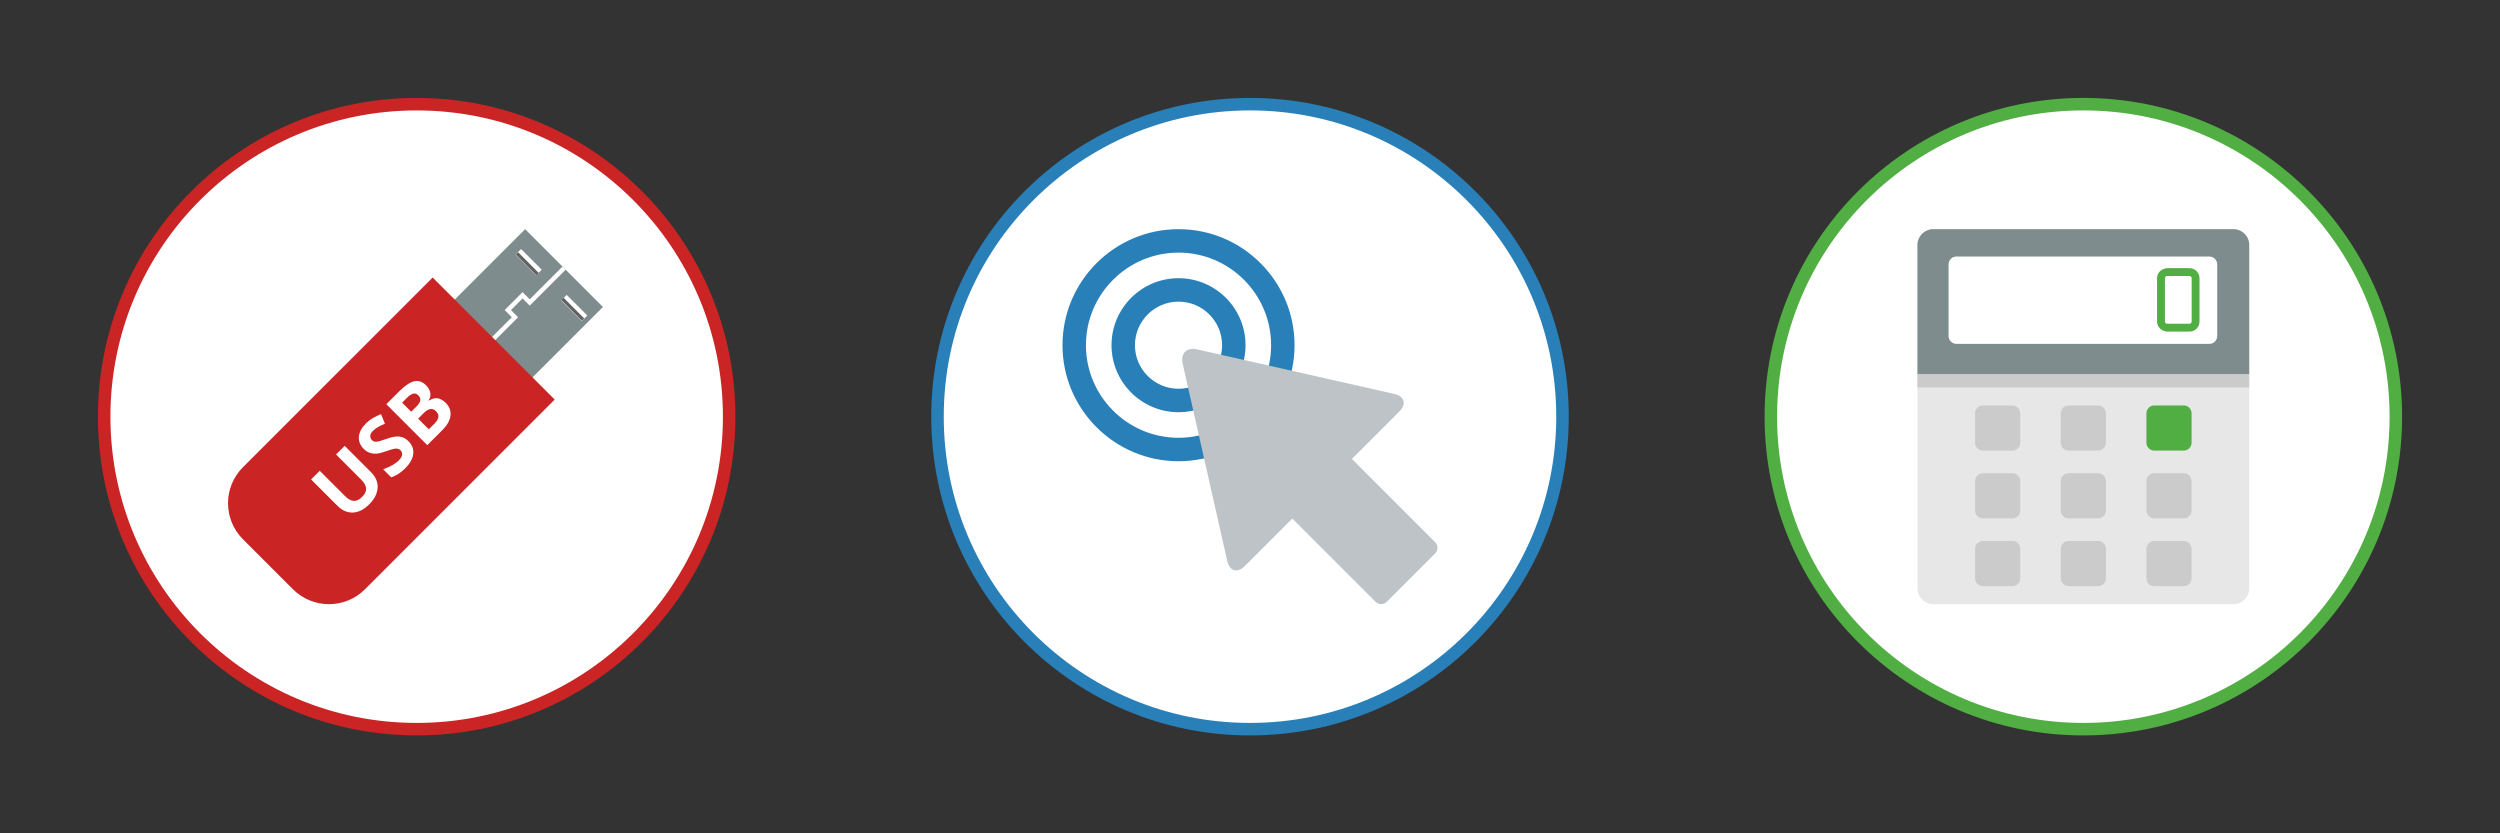 <?xml version="1.0" encoding="iso-8859-1"?>
<!-- Generator: Adobe Illustrator 18.1.1, SVG Export Plug-In . SVG Version: 6.00 Build 0)  -->
<svg version="1.1" id="Layer_1" xmlns="http://www.w3.org/2000/svg" xmlns:xlink="http://www.w3.org/1999/xlink" x="0px" y="0px"
	 viewBox="0 0 600 200" style="enable-background:new 0 0 600 200;" xml:space="preserve">
<rect x="0" y="0" width="600" height="200" fill="#333333" stroke="none"/>
<g>
	<rect y="0" style="fill:none;" width="200" height="200"/>
	<rect x="200" y="0" style="fill:none;" width="200" height="200"/>
	<rect x="400" y="0" style="fill:none;" width="200" height="200"/>
	<g>
		<circle style="fill:#FFFFFF;stroke:#CA2424;stroke-width:3;stroke-miterlimit:10;" cx="100" cy="100.001" r="75"/>
		<g>
			
				<rect x="114.744" y="59.685" transform="matrix(0.707 -0.707 0.707 0.707 -14.393 111.032)" style="fill:#7F8C8D;" width="24.19" height="26.412"/>
			<polygon style="fill:#FFFFFF;" points="133.46,65.519 131.476,67.499 129.92,69.054 127.136,71.841 126.169,70.873 
				125.413,70.121 124.661,70.873 123.267,72.269 121.874,73.661 121.121,74.414 121.874,75.168 122.843,76.136 121.449,77.526 
				117.909,81.065 118.665,81.821 122.202,78.28 123.595,76.889 124.349,76.137 123.595,75.38 122.629,74.415 124.02,73.02 
				125.413,71.628 126.383,72.594 127.136,73.35 127.89,72.594 130.673,69.81 132.229,68.255 134.214,66.273 135.769,64.718 
				135.012,63.962 			"/>
			
				<rect x="125.967" y="59.43" transform="matrix(0.707 -0.707 0.707 0.707 -7.335 108.146)" style="fill:#FFFFFF;" width="1.877" height="6.998"/>
			
				<rect x="136.878" y="70.343" transform="matrix(0.707 -0.707 0.707 0.707 -11.83 119.136)" style="fill:#FFFFFF;" width="1.878" height="6.994"/>
			
				<rect x="137.077" y="70.691" transform="matrix(0.708 -0.706 0.706 0.708 -12.254 118.74)" style="fill:#616161;" width="0.784" height="6.996"/>
			
				<rect x="126.167" y="59.78" transform="matrix(0.709 -0.705 0.705 0.709 -7.802 107.648)" style="fill:#616161;" width="0.78" height="6.997"/>
			<path style="fill:#CA2424;" d="M133.129,95.893l-45.524,45.525c-4.776,4.776-12.523,4.778-17.301,0l-11.993-11.993
				c-4.775-4.775-4.775-12.523,0-17.299l45.526-45.525L133.129,95.893z"/>
			<g>
				<path style="fill:#FFFFFF;" d="M82.727,107l6.359,6.362c0.724,0.725,1.202,1.524,1.422,2.393
					c0.223,0.872,0.171,1.762-0.15,2.666c-0.322,0.908-0.902,1.777-1.741,2.615c-1.263,1.263-2.571,1.921-3.916,1.974
					c-1.346,0.049-2.584-0.487-3.708-1.613l-6.335-6.33l2.079-2.076l6.015,6.015c0.759,0.756,1.467,1.161,2.127,1.211
					c0.659,0.049,1.343-0.279,2.046-0.983c0.679-0.679,0.993-1.354,0.946-2.015c-0.05-0.664-0.453-1.375-1.219-2.141l-6.002-6.002
					L82.727,107z"/>
				<path style="fill:#FFFFFF;" d="M98.036,105.891c0.887,0.887,1.266,1.906,1.138,3.055c-0.129,1.15-0.759,2.291-1.901,3.432
					c-1.048,1.048-2.172,1.781-3.373,2.193l-1.936-1.936c0.959-0.368,1.73-0.72,2.309-1.059c0.579-0.339,1.061-0.698,1.445-1.08
					c0.455-0.458,0.718-0.894,0.788-1.315c0.069-0.418-0.069-0.799-0.413-1.147c-0.193-0.189-0.418-0.307-0.677-0.349
					c-0.258-0.047-0.558-0.033-0.908,0.038c-0.346,0.07-0.993,0.272-1.939,0.607c-0.885,0.321-1.605,0.5-2.164,0.54
					c-0.561,0.041-1.103-0.022-1.626-0.19c-0.526-0.164-1.018-0.479-1.48-0.94c-0.869-0.869-1.26-1.848-1.167-2.934
					c0.093-1.086,0.657-2.149,1.697-3.191c0.512-0.514,1.061-0.938,1.646-1.279c0.584-0.346,1.241-0.659,1.965-0.946l0.947,2.293
					c-0.737,0.308-1.323,0.593-1.751,0.852c-0.426,0.256-0.807,0.55-1.137,0.882c-0.394,0.394-0.608,0.789-0.634,1.181
					c-0.025,0.396,0.109,0.74,0.404,1.037c0.183,0.183,0.388,0.302,0.608,0.352c0.223,0.052,0.488,0.047,0.803-0.01
					c0.313-0.059,0.986-0.269,2.009-0.631c1.359-0.48,2.429-0.667,3.21-0.568C96.684,104.878,97.397,105.252,98.036,105.891z"/>
				<path style="fill:#FFFFFF;" d="M92.718,97.008l3.06-3.058c1.392-1.392,2.606-2.204,3.631-2.438
					c1.022-0.234,1.969,0.083,2.836,0.949c0.587,0.587,0.929,1.204,1.033,1.858c0.099,0.651-0.039,1.244-0.421,1.776l0.067,0.067
					c0.761-0.482,1.468-0.673,2.125-0.568c0.661,0.107,1.305,0.475,1.934,1.107c0.896,0.896,1.271,1.923,1.128,3.07
					c-0.146,1.149-0.773,2.279-1.886,3.392l-3.678,3.677L92.718,97.008z M98.696,98.82l1.208-1.21
					c0.565-0.566,0.888-1.062,0.963-1.489c0.08-0.428-0.083-0.845-0.484-1.247c-0.378-0.378-0.785-0.51-1.224-0.397
					c-0.439,0.112-0.956,0.466-1.554,1.062l-1.095,1.095L98.696,98.82z M100.35,100.472l2.56,2.56l1.357-1.357
					c0.575-0.574,0.889-1.105,0.942-1.6c0.055-0.494-0.143-0.965-0.596-1.416c-0.815-0.818-1.808-0.641-2.974,0.525L100.35,100.472z
					"/>
			</g>
		</g>
	</g>
	<g>
		<circle style="fill:#FFFFFF;stroke:#2980B9;stroke-width:3;stroke-miterlimit:10;" cx="300" cy="100" r="75"/>
		<g>
			<g>
				<g>
					<g>
						<g>
							<g>
								<g>
									<g>
										<g>
											<path style="fill:#2980B9;" d="M282.844,98.932c-8.868,0-16.083-7.215-16.083-16.084c0-8.868,7.215-16.084,16.083-16.084
												c8.869,0,16.087,7.215,16.087,16.084C298.93,91.717,291.713,98.932,282.844,98.932z M282.844,72.394
												c-5.765,0-10.457,4.691-10.457,10.455c0,5.764,4.692,10.453,10.457,10.453c5.766,0,10.457-4.689,10.457-10.453
												C293.301,77.085,288.61,72.394,282.844,72.394z"/>
										</g>
									</g>
								</g>
							</g>
						</g>
					</g>
				</g>
				<g>
					<g>
						<g>
							<g>
								<g>
									<g>
										<g>
											<path style="fill:#2980B9;" d="M282.844,110.696c-15.353,0-27.846-12.493-27.846-27.847
												C254.998,67.49,267.49,55,282.844,55c15.357,0,27.849,12.49,27.849,27.849
												C310.692,98.202,298.201,110.696,282.844,110.696z M282.844,60.629c-12.251,0-22.218,9.967-22.218,22.22
												c0,12.253,9.967,22.218,22.218,22.218c12.252,0,22.221-9.965,22.221-22.218
												C305.065,70.596,295.095,60.629,282.844,60.629z"/>
										</g>
									</g>
								</g>
							</g>
						</g>
					</g>
				</g>
			</g>
			<g>
				<g>
					<g>
						<g>
							<g>
								<g>
									<path style="fill:#BDC3C7;" d="M344.452,130.142l-19.998-20l11.415-11.418c1.754-1.75,1.209-3.629-1.207-4.176
										l-47.425-10.709c-2.416-0.545-3.945,0.985-3.4,3.403l10.709,47.424c0.544,2.415,2.424,2.958,4.177,1.206l11.424-11.424
										l20.001,20.002c0.732,0.732,1.931,0.732,2.662,0l11.642-11.647C345.184,132.073,345.184,130.874,344.452,130.142z"/>
								</g>
							</g>
						</g>
					</g>
				</g>
			</g>
		</g>
	</g>
	<g>
		<g>
			<circle style="fill:#FFFFFF;stroke:#51AE43;stroke-width:3;stroke-miterlimit:10;" cx="500" cy="100" r="75"/>
		</g>
		<g>
			<g>
				<g>
					<g>
						<g>
							<g>
								<g>
									<path style="fill:#E8E7E7;" d="M539.811,141.225c0,2.075-1.699,3.775-3.774,3.775h-72.074
										c-2.074,0-3.774-1.699-3.774-3.775v-82.45c0-2.075,1.699-3.775,3.774-3.775h72.074c2.074,0,3.774,1.699,3.774,3.775
										V141.225z"/>
								</g>
							</g>
						</g>
					</g>
				</g>
			</g>
			<g>
				<g>
					<g>
						<g>
							<g>
								<g>
									<path style="fill:#7F8C8D;" d="M536.037,55h-72.074c-2.074,0-3.774,1.699-3.774,3.775v31.068h79.622V58.775
										C539.811,56.699,538.111,55,536.037,55z"/>
								</g>
							</g>
						</g>
					</g>
				</g>
			</g>
			<g>
				<g>
					<g>
						<g>
							<g>
								<g>
									<path style="fill:#FFFFFF;" d="M532.13,80.644c0,1.039-0.849,1.887-1.887,1.887h-60.7c-1.037,0-1.887-0.848-1.887-1.887
										V63.455c0-1.039,0.85-1.887,1.887-1.887h60.7c1.038,0,1.887,0.848,1.887,1.887V80.644z"/>
								</g>
							</g>
						</g>
					</g>
				</g>
			</g>
			<g>
				<g>
					<g>
						<g>
							<g>
								<g>
									<path style="fill:#51AE43;" d="M525.475,64.358L525.475,64.358h-5.372c-0.131,0-0.255,0.025-0.369,0.074
										c-1.147,0.184-2.04,1.139-2.04,2.337v10.404c0,1.197,0.893,2.152,2.04,2.337c0.114,0.047,0.238,0.073,0.369,0.073h5.372
										h0.001c1.33,0,2.409-1.08,2.409-2.41V66.768C527.885,65.438,526.805,64.358,525.475,64.358z M525.998,77.172
										c0,0.283-0.24,0.523-0.522,0.523h-0.001h-5.372c-0.282,0-0.522-0.24-0.522-0.523V66.768c0-0.284,0.24-0.524,0.522-0.524
										h5.372h0.001c0.282,0,0.522,0.24,0.522,0.524V77.172z"/>
								</g>
							</g>
						</g>
					</g>
				</g>
			</g>
			<g>
				<g>
					<g>
						<g>
							<g>
								<g>
									<g>
										<path style="fill:#51AE43;" d="M515.14,99.193c0-1.039,0.851-1.887,1.887-1.887h7.069c1.037,0,1.887,0.848,1.887,1.887
											v7.069c0,1.035-0.85,1.887-1.887,1.887h-7.069c-1.036,0-1.887-0.852-1.887-1.887V99.193z"/>
									</g>
								</g>
							</g>
						</g>
					</g>
				</g>
			</g>
			<g>
				<g>
					<g>
						<g>
							<g>
								<g>
									<g>
										<path style="fill:#CCCBCB;" d="M494.578,99.193c0-1.039,0.85-1.887,1.887-1.887h7.069c1.038,0,1.887,0.848,1.887,1.887
											v7.069c0,1.035-0.849,1.887-1.887,1.887h-7.069c-1.037,0-1.887-0.852-1.887-1.887V99.193z"/>
									</g>
								</g>
							</g>
						</g>
					</g>
				</g>
			</g>
			<g>
				<g>
					<g>
						<g>
							<g>
								<g>
									<g>
										<path style="fill:#CCCBCB;" d="M474.017,99.193c0-1.039,0.849-1.887,1.887-1.887h7.069c1.037,0,1.887,0.848,1.887,1.887
											v7.069c0,1.035-0.85,1.887-1.887,1.887h-7.069c-1.038,0-1.887-0.852-1.887-1.887V99.193z"/>
									</g>
								</g>
							</g>
						</g>
					</g>
				</g>
			</g>
			<g>
				<g>
					<g>
						<g>
							<g>
								<g>
									<g>
										<path style="fill:#CCCBCB;" d="M494.578,115.457c0-1.039,0.85-1.888,1.887-1.888h7.069c1.038,0,1.887,0.849,1.887,1.888
											v7.068c0,1.036-0.849,1.888-1.887,1.888h-7.069c-1.037,0-1.887-0.852-1.887-1.888V115.457z"/>
									</g>
								</g>
							</g>
						</g>
					</g>
				</g>
			</g>
			<g>
				<g>
					<g>
						<g>
							<g>
								<g>
									<g>
										<path style="fill:#CCCBCB;" d="M474.017,115.457c0-1.039,0.849-1.888,1.887-1.888h7.069c1.037,0,1.887,0.849,1.887,1.888
											v7.068c0,1.036-0.85,1.888-1.887,1.888h-7.069c-1.038,0-1.887-0.852-1.887-1.888V115.457z"/>
									</g>
								</g>
							</g>
						</g>
					</g>
				</g>
			</g>
			<g>
				<g>
					<g>
						<g>
							<g>
								<g>
									<g>
										<path style="fill:#CCCBCB;" d="M494.578,131.717c0-1.039,0.85-1.887,1.887-1.887h7.069c1.038,0,1.887,0.848,1.887,1.887
											v7.069c0,1.036-0.849,1.887-1.887,1.887h-7.069c-1.037,0-1.887-0.851-1.887-1.887V131.717z"/>
									</g>
								</g>
							</g>
						</g>
					</g>
				</g>
			</g>
			<g>
				<g>
					<g>
						<g>
							<g>
								<g>
									<g>
										<path style="fill:#CCCBCB;" d="M515.14,115.457c0-1.039,0.851-1.888,1.887-1.888h7.069c1.037,0,1.887,0.849,1.887,1.888
											v7.068c0,1.036-0.85,1.888-1.887,1.888h-7.069c-1.036,0-1.887-0.852-1.887-1.888V115.457z"/>
									</g>
								</g>
							</g>
						</g>
					</g>
				</g>
			</g>
			<g>
				<g>
					<g>
						<g>
							<g>
								<g>
									<g>
										<path style="fill:#CCCBCB;" d="M515.14,131.717c0-1.039,0.851-1.887,1.887-1.887h7.069c1.037,0,1.887,0.848,1.887,1.887
											v7.069c0,1.036-0.85,1.887-1.887,1.887h-7.069c-1.036,0-1.887-0.851-1.887-1.887V131.717z"/>
									</g>
								</g>
							</g>
						</g>
					</g>
				</g>
			</g>
			<g>
				<g>
					<g>
						<g>
							<g>
								<g>
									<g>
										<path style="fill:#CCCBCB;" d="M474.017,131.717c0-1.039,0.849-1.887,1.887-1.887h7.069c1.037,0,1.887,0.848,1.887,1.887
											v7.069c0,1.036-0.85,1.887-1.887,1.887h-7.069c-1.038,0-1.887-0.851-1.887-1.887V131.717z"/>
									</g>
								</g>
							</g>
						</g>
					</g>
				</g>
			</g>
			<g>
				<g>
					<g>
						<g>
							<g>
								<g>
									<rect x="460.189" y="89.894" style="fill:#CCCBCB;" width="79.622" height="3.118"/>
								</g>
							</g>
						</g>
					</g>
				</g>
			</g>
		</g>
	</g>
</g>
</svg>
